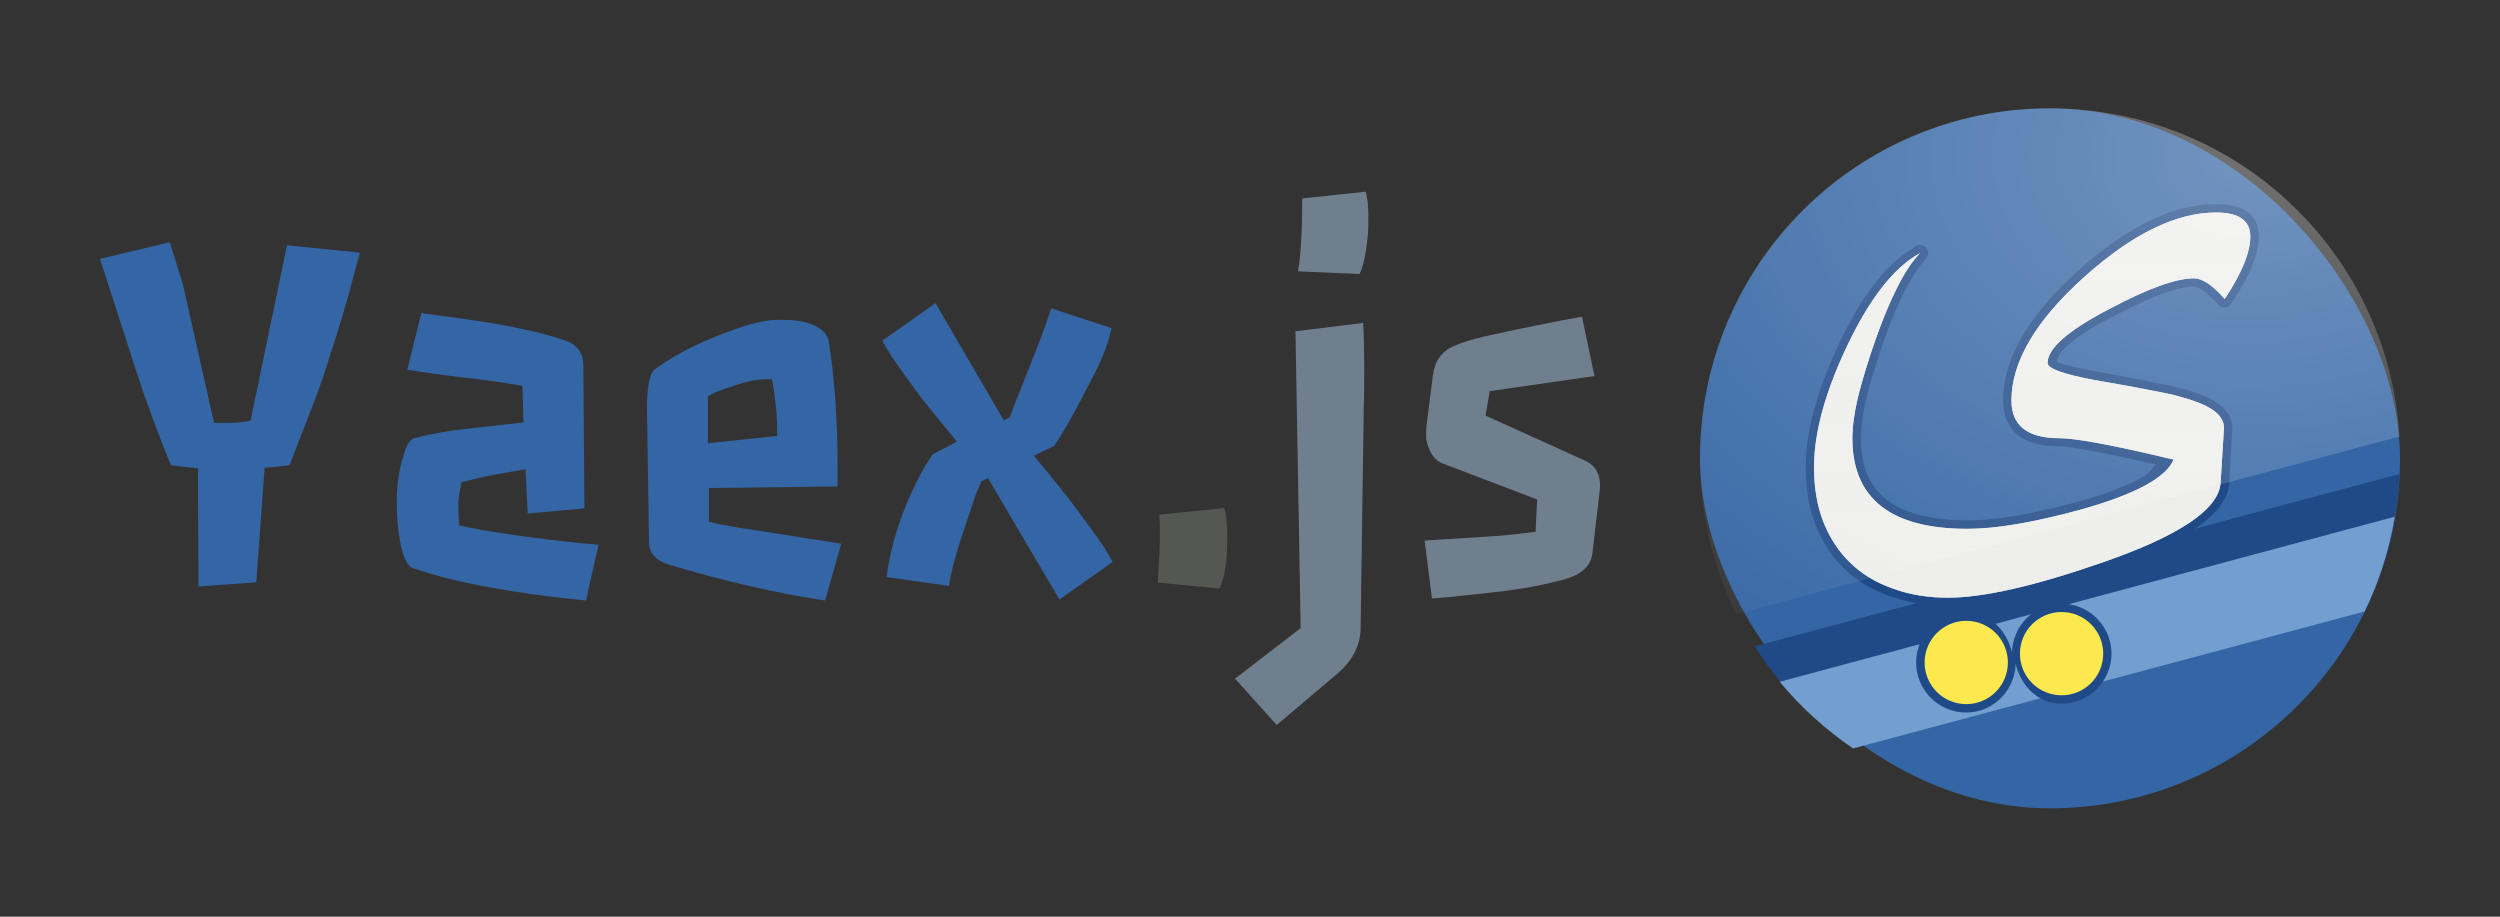 <?xml version="1.0" encoding="UTF-8" standalone="no"?>
<!-- Created with Inkscape (http://www.inkscape.org/) -->

<svg
   xmlns:dc="http://purl.org/dc/elements/1.1/"
   xmlns:cc="http://creativecommons.org/ns#"
   xmlns:rdf="http://www.w3.org/1999/02/22-rdf-syntax-ns#"
   xmlns:svg="http://www.w3.org/2000/svg"
   xmlns="http://www.w3.org/2000/svg"
   xmlns:xlink="http://www.w3.org/1999/xlink"
   xmlns:sodipodi="http://sodipodi.sourceforge.net/DTD/sodipodi-0.dtd"
   xmlns:inkscape="http://www.inkscape.org/namespaces/inkscape"
   width="150"
   height="55"
   id="svg2"
   version="1.1"
   inkscape:version="0.48.4 r9939"
   sodipodi:docname="yaexlogo.svg"
   inkscape:export-filename="/home/xeriab/yaexlogo-01.png"
   inkscape:export-xdpi="360"
   inkscape:export-ydpi="360">
  <rect width="100%" height="100%" fill="#333333" stroke="none"/>
  <defs
     id="defs4">
    <linearGradient
       inkscape:collect="always"
       id="linearGradient4393">
      <stop
         style="stop-color:#6f7f8e;stop-opacity:1;"
         offset="0"
         id="stop4395" />
      <stop
         style="stop-color:#6f7f8e;stop-opacity:0;"
         offset="1"
         id="stop4397" />
    </linearGradient>
    <linearGradient
       inkscape:collect="always"
       id="linearGradient4222">
      <stop
         style="stop-color:#ffffff;stop-opacity:1;"
         offset="0"
         id="stop4224" />
      <stop
         style="stop-color:#ffffff;stop-opacity:0;"
         offset="1"
         id="stop4226" />
    </linearGradient>
    <linearGradient
       inkscape:collect="always"
       id="linearGradient4007">
      <stop
         style="stop-color:#ffffff;stop-opacity:1;"
         offset="0"
         id="stop4009" />
      <stop
         style="stop-color:#ffffff;stop-opacity:0;"
         offset="1"
         id="stop4011" />
    </linearGradient>
    <linearGradient
       inkscape:collect="always"
       id="linearGradient3991">
      <stop
         style="stop-color:#eeeeec;stop-opacity:1;"
         offset="0"
         id="stop3993" />
      <stop
         style="stop-color:#eeeeec;stop-opacity:0;"
         offset="1"
         id="stop3995" />
    </linearGradient>
    <linearGradient
       inkscape:collect="always"
       id="linearGradient4041">
      <stop
         style="stop-color:#eeeeec;stop-opacity:1;"
         offset="0"
         id="stop4043" />
      <stop
         style="stop-color:#eeeeec;stop-opacity:0;"
         offset="1"
         id="stop4045" />
    </linearGradient>
    <linearGradient
       inkscape:collect="always"
       id="linearGradient3877">
      <stop
         style="stop-color:#ef2929;stop-opacity:1;"
         offset="0"
         id="stop3879" />
      <stop
         style="stop-color:#ef2929;stop-opacity:0;"
         offset="1"
         id="stop3881" />
    </linearGradient>
    <radialGradient
       inkscape:collect="always"
       xlink:href="#linearGradient3877"
       id="radialGradient3883"
       cx="125.031"
       cy="222.874"
       fx="125.031"
       fy="222.874"
       r="21"
       gradientUnits="userSpaceOnUse"
       gradientTransform="matrix(1.632,0,0,1.632,-79.075,-140.955)" />
    <radialGradient
       inkscape:collect="always"
       xlink:href="#linearGradient3877-1"
       id="radialGradient3883-8"
       cx="125.031"
       cy="222.874"
       fx="125.031"
       fy="222.874"
       r="21"
       gradientUnits="userSpaceOnUse"
       gradientTransform="matrix(1.632,0,0,1.632,-79.075,-140.955)" />
    <linearGradient
       inkscape:collect="always"
       id="linearGradient3877-1">
      <stop
         style="stop-color:#ef2929;stop-opacity:1;"
         offset="0"
         id="stop3879-0" />
      <stop
         style="stop-color:#ef2929;stop-opacity:0;"
         offset="1"
         id="stop3881-6" />
    </linearGradient>
    <radialGradient
       inkscape:collect="always"
       xlink:href="#linearGradient3877-2"
       id="radialGradient3883-4"
       cx="125.031"
       cy="222.874"
       fx="125.031"
       fy="222.874"
       r="21"
       gradientUnits="userSpaceOnUse"
       gradientTransform="matrix(1.632,0,0,1.632,-79.075,-140.955)" />
    <linearGradient
       inkscape:collect="always"
       id="linearGradient3877-2">
      <stop
         style="stop-color:#ef2929;stop-opacity:1;"
         offset="0"
         id="stop3879-1" />
      <stop
         style="stop-color:#ef2929;stop-opacity:0;"
         offset="1"
         id="stop3881-4" />
    </linearGradient>
    <linearGradient
       inkscape:collect="always"
       xlink:href="#linearGradient4041"
       id="linearGradient4047"
       x1="178.214"
       y1="179.505"
       x2="114.44"
       y2="243.279"
       gradientUnits="userSpaceOnUse" />
    <linearGradient
       inkscape:collect="always"
       xlink:href="#linearGradient3991"
       id="linearGradient4164"
       gradientUnits="userSpaceOnUse"
       x1="-2.525"
       y1="1007.629"
       x2="-2.525"
       y2="1101.66" />
    <radialGradient
       inkscape:collect="always"
       xlink:href="#linearGradient4007"
       id="radialGradient4166"
       gradientUnits="userSpaceOnUse"
       gradientTransform="matrix(2.668,0,0,1.929,-63.316,-928.388)"
       cx="37.95"
       cy="1003.985"
       fx="37.95"
       fy="1003.985"
       r="20.984" />
    <radialGradient
       inkscape:collect="always"
       xlink:href="#linearGradient4222"
       id="radialGradient4228"
       cx="125"
       cy="-21.713"
       fx="125"
       fy="-21.713"
       r="44.995"
       gradientTransform="matrix(2.5,0,0,0.889,-187.5,29.303)"
       gradientUnits="userSpaceOnUse" />
    <linearGradient
       inkscape:collect="always"
       xlink:href="#linearGradient3991-4"
       id="linearGradient4164-2"
       gradientUnits="userSpaceOnUse"
       x1="-2.525"
       y1="1007.629"
       x2="-2.525"
       y2="1101.66" />
    <linearGradient
       inkscape:collect="always"
       id="linearGradient3991-4">
      <stop
         style="stop-color:#eeeeec;stop-opacity:1;"
         offset="0"
         id="stop3993-0" />
      <stop
         style="stop-color:#eeeeec;stop-opacity:0;"
         offset="1"
         id="stop3995-9" />
    </linearGradient>
    <radialGradient
       inkscape:collect="always"
       xlink:href="#linearGradient4007-2"
       id="radialGradient4166-3"
       gradientUnits="userSpaceOnUse"
       gradientTransform="matrix(2.668,0,0,1.929,-63.316,-928.388)"
       cx="37.95"
       cy="1003.985"
       fx="37.95"
       fy="1003.985"
       r="20.984" />
    <linearGradient
       inkscape:collect="always"
       id="linearGradient4007-2">
      <stop
         style="stop-color:#ffffff;stop-opacity:1;"
         offset="0"
         id="stop4009-9" />
      <stop
         style="stop-color:#ffffff;stop-opacity:0;"
         offset="1"
         id="stop4011-5" />
    </linearGradient>
    <radialGradient
       inkscape:collect="always"
       xlink:href="#linearGradient4222-8"
       id="radialGradient4228-0"
       cx="125"
       cy="-21.713"
       fx="125"
       fy="-21.713"
       r="44.995"
       gradientTransform="matrix(2.5,0,0,0.889,-187.5,29.303)"
       gradientUnits="userSpaceOnUse" />
    <linearGradient
       inkscape:collect="always"
       id="linearGradient4222-8">
      <stop
         style="stop-color:#ffffff;stop-opacity:1;"
         offset="0"
         id="stop4224-3" />
      <stop
         style="stop-color:#ffffff;stop-opacity:0;"
         offset="1"
         id="stop4226-4" />
    </linearGradient>
    <linearGradient
       inkscape:collect="always"
       xlink:href="#linearGradient3991"
       id="linearGradient4426"
       gradientUnits="userSpaceOnUse"
       x1="-2.525"
       y1="1007.629"
       x2="-2.525"
       y2="1101.66" />
    <radialGradient
       inkscape:collect="always"
       xlink:href="#linearGradient4007"
       id="radialGradient4428"
       gradientUnits="userSpaceOnUse"
       gradientTransform="matrix(2.668,0,0,1.929,-63.316,-928.388)"
       cx="37.95"
       cy="1003.985"
       fx="37.95"
       fy="1003.985"
       r="20.984" />
    <radialGradient
       inkscape:collect="always"
       xlink:href="#linearGradient4222"
       id="radialGradient4430"
       gradientUnits="userSpaceOnUse"
       gradientTransform="matrix(2.5,0,0,0.889,-187.5,29.303)"
       cx="125"
       cy="-21.713"
       fx="125"
       fy="-21.713"
       r="44.995" />
    <radialGradient
       inkscape:collect="always"
       xlink:href="#linearGradient4222-8"
       id="radialGradient4450"
       gradientUnits="userSpaceOnUse"
       gradientTransform="matrix(2.5,0,0,0.889,-187.5,29.303)"
       cx="125"
       cy="-21.713"
       fx="125"
       fy="-21.713"
       r="44.995" />
    <linearGradient
       inkscape:collect="always"
       xlink:href="#linearGradient3991-4"
       id="linearGradient4452"
       gradientUnits="userSpaceOnUse"
       x1="-2.525"
       y1="1007.629"
       x2="-2.525"
       y2="1101.66" />
    <radialGradient
       inkscape:collect="always"
       xlink:href="#linearGradient4007-2"
       id="radialGradient4454"
       gradientUnits="userSpaceOnUse"
       gradientTransform="matrix(2.668,0,0,1.929,-63.316,-928.388)"
       cx="37.95"
       cy="1003.985"
       fx="37.95"
       fy="1003.985"
       r="20.984" />
    <radialGradient
       inkscape:collect="always"
       xlink:href="#linearGradient4222-8"
       id="radialGradient4506"
       gradientUnits="userSpaceOnUse"
       gradientTransform="matrix(2.5,0,0,0.889,-172.853,1043.333)"
       cx="125"
       cy="-21.713"
       fx="125"
       fy="-21.713"
       r="44.995" />
    <linearGradient
       inkscape:collect="always"
       xlink:href="#linearGradient3991-4-5"
       id="linearGradient4502-2"
       gradientUnits="userSpaceOnUse"
       x1="-2.525"
       y1="1007.629"
       x2="-2.525"
       y2="1101.66" />
    <linearGradient
       inkscape:collect="always"
       id="linearGradient3991-4-5">
      <stop
         style="stop-color:#eeeeec;stop-opacity:1;"
         offset="0"
         id="stop3993-0-1" />
      <stop
         style="stop-color:#eeeeec;stop-opacity:0;"
         offset="1"
         id="stop3995-9-2" />
    </linearGradient>
    <radialGradient
       inkscape:collect="always"
       xlink:href="#linearGradient4007-2-2"
       id="radialGradient4504-0"
       gradientUnits="userSpaceOnUse"
       gradientTransform="matrix(2.668,0,0,1.929,-63.316,-928.388)"
       cx="37.95"
       cy="1003.985"
       fx="37.95"
       fy="1003.985"
       r="20.984" />
    <linearGradient
       inkscape:collect="always"
       id="linearGradient4007-2-2">
      <stop
         style="stop-color:#ffffff;stop-opacity:1;"
         offset="0"
         id="stop4009-9-2" />
      <stop
         style="stop-color:#ffffff;stop-opacity:0;"
         offset="1"
         id="stop4011-5-3" />
    </linearGradient>
    <radialGradient
       inkscape:collect="always"
       xlink:href="#linearGradient4222-8-4"
       id="radialGradient4506-8"
       gradientUnits="userSpaceOnUse"
       gradientTransform="matrix(2.5,0,0,0.889,-187.5,29.303)"
       cx="125"
       cy="-21.713"
       fx="125"
       fy="-21.713"
       r="44.995" />
    <linearGradient
       inkscape:collect="always"
       id="linearGradient4222-8-4">
      <stop
         style="stop-color:#ffffff;stop-opacity:1;"
         offset="0"
         id="stop4224-3-7" />
      <stop
         style="stop-color:#ffffff;stop-opacity:0;"
         offset="1"
         id="stop4226-4-0" />
    </linearGradient>
    <linearGradient
       inkscape:collect="always"
       xlink:href="#linearGradient3991-4-5"
       id="linearGradient4638"
       gradientUnits="userSpaceOnUse"
       x1="-2.525"
       y1="1007.629"
       x2="-2.525"
       y2="1101.66"
       gradientTransform="translate(-6.786,0.536)" />
    <radialGradient
       inkscape:collect="always"
       xlink:href="#linearGradient4222-8-4"
       id="radialGradient4681"
       gradientUnits="userSpaceOnUse"
       gradientTransform="matrix(2.5,0,0,0.889,-187.5,29.303)"
       cx="125"
       cy="-21.713"
       fx="125"
       fy="-21.713"
       r="44.995" />
    <radialGradient
       inkscape:collect="always"
       xlink:href="#linearGradient4222-8-4"
       id="radialGradient4684"
       gradientUnits="userSpaceOnUse"
       gradientTransform="matrix(2.5,0,0,0.889,-235.5,1081.665)"
       cx="125"
       cy="-21.713"
       fx="125"
       fy="-21.713"
       r="44.995" />
    <linearGradient
       inkscape:collect="always"
       xlink:href="#linearGradient3991-4"
       id="linearGradient4055"
       gradientUnits="userSpaceOnUse"
       x1="-2.525"
       y1="1007.629"
       x2="-2.525"
       y2="1101.66" />
    <radialGradient
       inkscape:collect="always"
       xlink:href="#linearGradient4007-2"
       id="radialGradient4057"
       gradientUnits="userSpaceOnUse"
       gradientTransform="matrix(2.668,0,0,1.929,-63.316,-928.388)"
       cx="37.95"
       cy="1003.985"
       fx="37.95"
       fy="1003.985"
       r="20.984" />
    <linearGradient
       inkscape:collect="always"
       xlink:href="#linearGradient3991-4"
       id="linearGradient4114"
       gradientUnits="userSpaceOnUse"
       x1="-2.525"
       y1="1007.629"
       x2="-2.525"
       y2="1101.66" />
    <radialGradient
       inkscape:collect="always"
       xlink:href="#linearGradient4007-2"
       id="radialGradient4116"
       gradientUnits="userSpaceOnUse"
       gradientTransform="matrix(2.668,0,0,1.929,-63.316,-928.388)"
       cx="37.95"
       cy="1003.985"
       fx="37.95"
       fy="1003.985"
       r="20.984" />
    <linearGradient
       inkscape:collect="always"
       xlink:href="#linearGradient3991-4"
       id="linearGradient4136"
       gradientUnits="userSpaceOnUse"
       x1="-2.525"
       y1="1007.629"
       x2="-2.525"
       y2="1101.66" />
    <radialGradient
       inkscape:collect="always"
       xlink:href="#linearGradient4007-2"
       id="radialGradient4138"
       gradientUnits="userSpaceOnUse"
       gradientTransform="matrix(2.668,0,0,1.929,-63.316,-928.388)"
       cx="37.95"
       cy="1003.985"
       fx="37.95"
       fy="1003.985"
       r="20.984" />
    <radialGradient
       inkscape:collect="always"
       xlink:href="#linearGradient4393"
       id="radialGradient4399"
       cx="75"
       cy="1027.763"
       fx="75"
       fy="1027.763"
       r="69"
       gradientTransform="matrix(1,0,0,0.217,0,825.939)"
       gradientUnits="userSpaceOnUse" />
  </defs>
  <sodipodi:namedview
     id="base"
     pagecolor="#ffffff"
     bordercolor="#666666"
     borderopacity="0.078"
     inkscape:pageopacity="0.0"
     inkscape:pageshadow="2"
     inkscape:zoom="1.8691189"
     inkscape:cx="28.711746"
     inkscape:cy="36.648998"
     inkscape:document-units="px"
     inkscape:current-layer="layer1"
     showgrid="true"
     inkscape:window-width="1366"
     inkscape:window-height="702"
     inkscape:window-x="0"
     inkscape:window-y="27"
     inkscape:window-maximized="1"
     inkscape:showpageshadow="false"
     guidecolor="#ff00ff"
     guideopacity="0.196">
    <inkscape:grid
       type="xygrid"
       id="grid4168"
       empspacing="5"
       visible="true"
       enabled="true"
       snapvisiblegridlinesonly="true"
       empcolor="#0000ff"
       empopacity="0.078" />
    <sodipodi:guide
       position="0,0"
       orientation="0,150"
       id="guide4170" />
    <sodipodi:guide
       position="150,0"
       orientation="-55,0"
       id="guide4172" />
    <sodipodi:guide
       position="150,55"
       orientation="0,-150"
       id="guide4174" />
    <sodipodi:guide
       position="0,55"
       orientation="55,0"
       id="guide4176" />
  </sodipodi:namedview>
  <g
     inkscape:label="Layer 1"
     inkscape:groupmode="layer"
     id="layer1"
     transform="translate(0,-997.362)">
    <rect
       style="fill:#ffffff;fill-opacity:1;stroke:none"
       id="rect4278-1-2"
       width="150"
       height="13"
       x="0"
       y="1052.362"
       rx="0"
       ry="0"
       inkscape:export-filename="/home/xeriab/yaexlogo.png"
       inkscape:export-xdpi="360"
       inkscape:export-ydpi="360" />
    <g
       id="g4463">
      <rect
         inkscape:export-ydpi="360"
         inkscape:export-xdpi="360"
         inkscape:export-filename="/home/xeriab/yaexlogo.png"
         ry="0"
         rx="0"
         y="997.362"
         x="0"
         height="55"
         width="150"
         id="rect4278-1"
         style="opacity:0;fill:#ffffff;fill-opacity:1;stroke:none" />
      <g
         inkscape:export-ydpi="360"
         inkscape:export-xdpi="360"
         inkscape:export-filename="/home/xeriab/yaexlogo.png"
         id="g4076">
        <g
           id="g4098-2"
           transform="translate(97,-1.5)">
          <rect
             inkscape:export-ydpi="360"
             inkscape:export-xdpi="360"
             inkscape:export-filename="/home/xeriab/yaex-logo-05.png"
             ry="21"
             rx="21"
             y="1005.362"
             x="5"
             height="42"
             width="42"
             id="rect3004-4"
             style="fill:#3465a4;fill-opacity:1;stroke:none" />
          <path
             inkscape:connector-curvature="0"
             id="rect3081-0-2"
             transform="translate(0,1000.362)"
             d="M 46.969,26.938 8.281,37.281 c 0.998,1.568 2.195,3.004 3.562,4.25 L 46.031,32.375 c 0.547,-1.728 0.856,-3.544 0.938,-5.438 z"
             style="fill:#204a87;fill-opacity:1;stroke:none" />
          <path
             inkscape:connector-curvature="0"
             id="rect3081-5"
             transform="translate(0,1000.362)"
             d="M 46.688,29.5 9.781,39.406 c 1.264,1.53 2.76,2.882 4.406,4 L 44.875,35.188 c 0.861,-1.774 1.478,-3.674 1.812,-5.688 z"
             style="fill:#729fcf;fill-opacity:1;stroke:none" />
          <path
             inkscape:connector-curvature="0"
             id="path3851-3-3"
             d="m 35.969,1011.112 c -2.569,0 -5.324,1.349 -8.25,3.969 -2.974,2.668 -4.531,5.272 -4.531,7.812 -1.1e-5,0.857 0.3,1.619 0.906,2.094 0.606,0.475 1.441,0.656 2.469,0.656 0.732,0 3.024,0.464 5.781,1.094 -0.251,0.263 -0.367,0.517 -0.906,0.812 -0.865,0.468 -2.085,0.946 -3.719,1.406 -2.789,0.761 -5.017,1.125 -6.656,1.125 -2.236,0 -3.851,-0.444 -4.875,-1.25 -1.024,-0.806 -1.531,-1.98 -1.531,-3.688 -9e-6,-0.65 0.095,-1.414 0.312,-2.344 0.235,-0.939 0.566,-2.056 1,-3.312 0.922,-2.617 1.836,-4.336 2.594,-5.094 a 0.5,0.5 0 0 0 -0.594,-0.781 c -0.035,0.019 -0.059,0.074 -0.094,0.094 -1.694,0.966 -3.183,2.904 -4.562,5.844 -1.299,2.782 -1.969,5.224 -1.969,7.344 0,1.284 0.192,2.439 0.594,3.469 0.414,1.035 1.001,1.94 1.75,2.656 0.764,0.731 1.698,1.258 2.75,1.625 1.055,0.384 2.187,0.562 3.438,0.562 2.23,0 5.317,-0.717 9.375,-2.125 2.355,-0.813 4.15,-1.625 5.406,-2.469 1.256,-0.844 2.035,-1.744 2.094,-2.781 l 0.188,-3.25 a 0.5,0.5 0 0 0 0,-0.031 c -4.2e-5,-0.573 -0.333,-1.104 -0.844,-1.469 -0.504,-0.36 -1.226,-0.644 -2.188,-0.906 -0.006,0 -0.025,0 -0.031,0 -0.328,-0.1 -0.847,-0.213 -1.688,-0.375 -0.839,-0.165 -1.987,-0.399 -3.469,-0.656 -0.913,-0.171 -1.584,-0.321 -2,-0.469 -0.156,-0.056 -0.241,-0.085 -0.312,-0.125 0.03,-0.212 0.17,-0.55 0.688,-1 0.565,-0.492 1.45,-1.059 2.656,-1.688 a 0.5,0.5 0 0 0 0.031,0 c 2.291,-1.22 3.958,-1.812 4.844,-1.812 0.236,0 0.783,0.308 1.469,1.094 a 0.5,0.5 0 0 0 0.781,-0.062 c 1.047,-1.586 1.656,-2.894 1.656,-4.031 -1.9e-5,-0.602 -0.246,-1.172 -0.719,-1.5 -0.473,-0.328 -1.101,-0.438 -1.844,-0.438 z m 0,1 c 0.627,0 1.034,0.131 1.25,0.281 0.216,0.15 0.312,0.295 0.312,0.656 -2e-5,0.634 -0.524,1.728 -1.219,2.906 -0.552,-0.531 -1.092,-0.906 -1.688,-0.906 -1.275,0 -2.985,0.7 -5.312,1.938 -0.01,0.01 -0.021,-0.01 -0.031,0 -1.232,0.644 -2.183,1.238 -2.844,1.812 -0.666,0.58 -1.094,1.171 -1.094,1.844 -1.9e-5,0.317 0.195,0.529 0.375,0.656 0.18,0.128 0.4,0.221 0.656,0.312 0.512,0.183 1.218,0.356 2.156,0.531 1.467,0.254 2.623,0.49 3.469,0.656 0.859,0.166 1.439,0.264 1.594,0.312 a 0.5,0.5 0 0 0 0.031,0 c 0.916,0.247 1.574,0.544 1.906,0.781 0.32,0.229 0.4,0.398 0.406,0.625 2.06e-4,0.01 -10e-7,0.023 0,0.031 l -0.188,3.219 c -0.032,0.557 -0.522,1.27 -1.656,2.031 -1.134,0.762 -2.848,1.547 -5.156,2.344 -4.006,1.39 -7.05,2.062 -9.062,2.062 -1.156,0 -2.195,-0.162 -3.125,-0.5 -0.934,-0.326 -1.724,-0.815 -2.375,-1.438 -0.636,-0.608 -1.132,-1.361 -1.5,-2.281 -0.35,-0.896 -0.531,-1.91 -0.531,-3.094 0,-1.912 0.585,-4.212 1.844,-6.906 0.538,-1.146 1.125,-2.002 1.688,-2.812 -0.277,0.642 -0.564,1.205 -0.844,2 -0.439,1.271 -0.816,2.388 -1.062,3.375 -0.233,0.996 -0.313,1.86 -0.312,2.594 -5e-6,1.919 0.628,3.462 1.906,4.469 1.278,1.006 3.133,1.469 5.5,1.469 1.791,0 4.069,-0.414 6.906,-1.188 1.676,-0.472 2.998,-0.944 3.969,-1.469 0.983,-0.539 1.653,-1.101 1.938,-1.812 a 0.5,0.5 0 0 0 -0.344,-0.688 c -3.576,-0.86 -5.834,-1.281 -6.969,-1.281 -0.898,0 -1.494,-0.195 -1.844,-0.469 -0.35,-0.274 -0.531,-0.634 -0.531,-1.281 -1.8e-5,-2.124 1.356,-4.495 4.219,-7.062 2.821,-2.526 5.348,-3.719 7.562,-3.719 z m -9.281,22.969 c -1.626,0 -2.929,1.321 -2.969,2.938 -0.307,-1.329 -1.33,-2.406 -2.75,-2.406 -1.651,0 -3,1.349 -3,3 0,1.651 1.349,3 3,3 1.626,0 2.929,-1.321 2.969,-2.938 0.307,1.329 1.33,2.406 2.75,2.406 1.651,0 3,-1.349 3,-3 0,-1.651 -1.349,-3 -3,-3 z m 0,1 c 1.11,0 2,0.889 2,2 0,1.11 -0.89,2 -2,2 -1.11,0 -2,-0.89 -2,-2 0,-1.111 0.89,-2 2,-2 z m -5.719,0.531 c 1.11,0 2,0.889 2,2 0,1.111 -0.89,2 -2,2 -1.11,0 -2,-0.889 -2,-2 0,-1.111 0.89,-2 2,-2 z"
             style="font-size:medium;font-style:normal;font-variant:normal;font-weight:normal;font-stretch:normal;text-indent:0;text-align:start;text-decoration:none;line-height:normal;letter-spacing:normal;word-spacing:normal;text-transform:none;direction:ltr;block-progression:tb;writing-mode:lr-tb;text-anchor:start;baseline-shift:baseline;color:#000000;fill:#204a87;fill-opacity:1;fill-rule:nonzero;stroke:none;stroke-width:1;marker:none;visibility:visible;display:inline;overflow:visible;enable-background:accumulate;font-family:Sans;-inkscape-font-specification:Sans" />
          <g
             transform="translate(-1.07,0.376)"
             id="g3878-5">
            <path
               inkscape:connector-curvature="0"
               style="font-size:46.217px;font-style:normal;font-variant:normal;font-weight:bold;font-stretch:normal;line-height:125%;letter-spacing:0px;word-spacing:0px;fill:#eeeeec;fill-opacity:1;stroke:none;font-family:Geeza Pro;-inkscape-font-specification:Geeza Pro Bold"
               d="m 39.088,1012.681 c -3e-5,0.948 -0.512,2.196 -1.535,3.746 -0.722,-0.828 -1.339,-1.241 -1.85,-1.241 -1.083,0 -2.783,0.617 -5.1,1.851 -2.452,1.279 -3.678,2.354 -3.678,3.227 -2e-5,0.331 0.925,0.669 2.776,1.016 1.474,0.256 2.633,0.466 3.475,0.632 0.858,0.166 1.407,0.286 1.647,0.361 0.948,0.256 1.632,0.534 2.054,0.835 0.421,0.301 0.632,0.654 0.632,1.061 l -0.203,3.272 c -0.09,1.595 -2.467,3.197 -7.131,4.807 -4.032,1.399 -7.109,2.099 -9.23,2.099 -1.204,0 -2.302,-0.181 -3.295,-0.542 -0.993,-0.346 -1.843,-0.858 -2.55,-1.535 -0.692,-0.662 -1.234,-1.482 -1.625,-2.46 -0.376,-0.963 -0.564,-2.061 -0.564,-3.295 0,-2.016 0.639,-4.393 1.918,-7.131 1.384,-2.949 2.866,-4.852 4.446,-5.71 -0.873,0.873 -1.775,2.633 -2.708,5.281 -0.436,1.264 -0.775,2.377 -1.016,3.34 -0.226,0.963 -0.339,1.79 -0.339,2.482 -10e-6,3.626 2.302,5.439 6.905,5.439 1.715,0 3.979,-0.384 6.793,-1.151 1.655,-0.466 2.941,-0.948 3.859,-1.444 0.933,-0.511 1.504,-1.03 1.715,-1.557 -3.566,-0.858 -5.845,-1.286 -6.838,-1.286 -1.926,0 -2.889,-0.752 -2.889,-2.257 -2e-5,-2.332 1.459,-4.807 4.378,-7.425 2.874,-2.573 5.506,-3.859 7.898,-3.859 1.369,0 2.054,0.481 2.054,1.444"
               id="path3858-37" />
            <path
               sodipodi:type="arc"
               style="fill:#fce94f;fill-opacity:1;stroke:none"
               id="path3851-6"
               sodipodi:cx="-33.839287"
               sodipodi:cy="4.0535717"
               sodipodi:rx="2.9464285"
               sodipodi:ry="2.9464285"
               d="m -30.893,4.054 c 0,1.627 -1.319,2.946 -2.946,2.946 -1.627,0 -2.946,-1.319 -2.946,-2.946 0,-1.627 1.319,-2.946 2.946,-2.946 1.627,0 2.946,1.319 2.946,2.946 z"
               transform="matrix(0.848,0,0,0.848,56.46,1034.268)" />
            <path
               sodipodi:type="arc"
               style="fill:#fce94f;fill-opacity:1;stroke:none"
               id="path3851-2-6"
               sodipodi:cx="-33.839287"
               sodipodi:cy="4.0535717"
               sodipodi:rx="2.9464285"
               sodipodi:ry="2.9464285"
               d="m -30.893,4.054 c 0,1.627 -1.319,2.946 -2.946,2.946 -1.627,0 -2.946,-1.319 -2.946,-2.946 0,-1.627 1.319,-2.946 2.946,-2.946 1.627,0 2.946,1.319 2.946,2.946 z"
               transform="matrix(0.848,0,0,0.848,50.74,1034.797)" />
          </g>
          <path
             inkscape:connector-curvature="0"
             style="font-size:46.217px;font-style:normal;font-variant:normal;font-weight:bold;font-stretch:normal;line-height:125%;letter-spacing:0px;word-spacing:0px;fill:url(#linearGradient4136);fill-opacity:1;stroke:none;font-family:Geeza Pro;-inkscape-font-specification:Geeza Pro Bold"
             d="m 38.018,1013.057 c -3e-5,0.948 -0.512,2.196 -1.535,3.746 -0.722,-0.828 -1.339,-1.241 -1.85,-1.241 -1.083,0 -2.783,0.617 -5.1,1.851 -2.452,1.279 -3.678,2.354 -3.678,3.227 -2e-5,0.331 0.925,0.669 2.776,1.016 1.474,0.256 2.633,0.466 3.475,0.632 0.858,0.166 1.407,0.286 1.647,0.361 0.948,0.256 1.632,0.534 2.054,0.835 0.421,0.301 0.632,0.654 0.632,1.061 l -0.203,3.272 c -0.09,1.595 -2.467,3.197 -7.131,4.807 -4.032,1.399 -7.109,2.099 -9.23,2.099 -1.204,0 -2.302,-0.181 -3.295,-0.542 -0.993,-0.346 -1.843,-0.858 -2.55,-1.535 -0.692,-0.662 -1.234,-1.482 -1.625,-2.46 -0.376,-0.963 -0.564,-2.061 -0.564,-3.295 0,-2.016 0.639,-4.393 1.918,-7.131 1.384,-2.949 2.866,-4.852 4.446,-5.71 -0.873,0.873 -1.775,2.633 -2.708,5.281 -0.436,1.264 -0.775,2.377 -1.016,3.34 -0.226,0.963 -0.339,1.79 -0.339,2.482 -10e-6,3.626 2.302,5.439 6.905,5.439 1.715,0 3.979,-0.384 6.793,-1.151 1.655,-0.466 2.941,-0.948 3.859,-1.444 0.933,-0.511 1.504,-1.03 1.715,-1.557 -3.566,-0.858 -5.845,-1.286 -6.838,-1.286 -1.926,0 -2.889,-0.752 -2.889,-2.257 -2e-5,-2.332 1.459,-4.807 4.378,-7.425 2.874,-2.573 5.506,-3.859 7.898,-3.859 1.369,0 2.054,0.481 2.054,1.444"
             id="path3858-3-4" />
          <path
             id="rect3004-7-1-3"
             d="m 26,1005.363 c -11.634,0 -21,9.366 -21,21 0,3.362 0.795,6.532 2.188,9.344 l 39.781,-10.656 c -0.669,-11.022 -9.773,-19.688 -20.969,-19.688 z"
             style="opacity:0.3;fill:url(#radialGradient4138);fill-opacity:1;stroke:none"
             inkscape:connector-curvature="0" />
        </g>
        <g
           id="g4245-6"
           transform="translate(-48,3.4e-5)">
          <g
             transform="translate(1.375,-1.5)"
             id="g4142-0">
            <path
               inkscape:connector-curvature="0"
               style="font-size:32.394px;font-style:normal;font-variant:normal;font-weight:normal;font-stretch:normal;line-height:125%;letter-spacing:0px;word-spacing:0px;fill:#3465a4;fill-opacity:1;stroke:none;font-family:Passero One;-inkscape-font-specification:Passero One"
               d="m 56.813,1013.394 -4.188,1 c 1.385,4.264 2.063,6.406 2.063,6.406 0.687,2.117 1.426,4.111 2.188,5.969 0.547,0.083 1.088,0.146 1.625,0.188 l 0.031,7.094 3.469,-0.25 0.5,-6.875 c 0.633,-0.052 1.124,-0.094 1.5,-0.156 l 1.656,-4.281 c 0.236,-0.643 0.452,-1.294 0.656,-1.938 0.419,-1.307 0.625,-1.969 0.625,-1.969 0.204,-0.674 0.421,-1.368 0.625,-2.125 l 0.656,-2.438 -4.375,-0.438 -2.188,10.531 c -0.408,0.084 -0.871,0.125 -1.375,0.125 l -0.438,0 c -0.118,0 -0.257,0.01 -0.375,0 l -1.875,-8.344 -0.781,-2.5 z m 45.943,3.656 -3.188,2.25 c 0.161,0.332 0.427,0.763 0.781,1.281 l 1.25,1.75 c 0.483,0.643 1.289,1.641 2.438,3.031 l -1.438,0.75 c -0.258,0.363 -0.534,0.804 -0.813,1.344 -1.052,2.023 -1.711,4.039 -1.969,6.031 l 3.75,0.531 c 0.097,-0.757 0.392,-1.87 0.875,-3.312 l 0.406,-1.188 c 0.129,-0.384 0.226,-0.72 0.344,-1.031 l 0.313,-0.75 0.406,-0.188 c 0.268,0.488 1.706,2.903 4.282,7.281 l 3.188,-2.25 c -0.247,-0.488 -0.671,-1.149 -1.25,-1.938 l -0.969,-1.312 c -0.376,-0.508 -1.201,-1.548 -2.5,-3.125 l 1.219,-0.594 c 0.365,-0.55 0.799,-1.264 1.25,-2.094 l 1.125,-2.156 c 0.526,-1.006 0.88,-1.941 1.063,-2.812 l -3.625,-1.188 c -0.075,0.259 -0.184,0.574 -0.313,0.938 l -0.438,1.188 -1.438,3.625 c -0.129,0.322 -0.217,0.595 -0.281,0.781 l -0.375,0.188 -4.094,-7.031 z m -30.847,0.594 -0.844,3.406 c 1.138,0.176 2.258,0.334 3.407,0.469 1.159,0.125 2.33,0.282 3.5,0.5 l 0.063,2.188 -3.344,0.375 c -1.116,0.114 -2.179,0.303 -3.188,0.562 -0.236,0.052 -0.422,0.325 -0.594,0.812 -0.408,1.173 -0.566,2.558 -0.438,4.156 0.15,1.743 0.476,2.678 0.938,2.844 2.512,0.861 5.954,1.502 10.376,1.938 l 0.75,-3.344 -1.344,-0.125 c -3.156,-0.342 -5.487,-0.699 -7.001,-1.031 -0.043,-0.291 -0.063,-0.69 -0.063,-1.219 -5e-6,-0.363 0.069,-0.825 0.188,-1.375 0.934,-0.249 1.907,-0.459 2.938,-0.625 l 0.906,-0.156 0.125,2.656 3.407,-0.312 -0.063,-8.531 c -1.3e-5,-0.758 -0.354,-1.282 -1.063,-1.531 -1.471,-0.508 -3.448,-0.928 -5.938,-1.281 l -2.719,-0.375 z m 21.346,0.406 c -0.494,0 -1.241,0.137 -2.25,0.469 -0.472,0.156 -0.944,0.334 -1.438,0.531 -0.483,0.197 -0.956,0.407 -1.406,0.625 -0.451,0.218 -0.874,0.459 -1.25,0.688 -0.376,0.218 -0.7,0.438 -1,0.656 -0.301,0.218 -0.469,1.016 -0.469,2.406 l 0.125,8.031 c 0.021,0.623 0.426,1.042 1.188,1.281 3.317,0.996 6.424,1.71 9.376,2.156 l 0.969,-3.406 c -0.741,-0.135 -1.479,-0.24 -2.188,-0.344 l -2.75,-0.438 c -1.159,-0.166 -2.163,-0.334 -3,-0.531 l 0,-2.031 7.72,-0.094 0,-0.938 c -1.4e-5,-2.999 -0.177,-5.581 -0.531,-7.75 -0.075,-0.457 -0.41,-0.792 -1,-1.031 -0.258,-0.104 -0.564,-0.178 -0.875,-0.219 -0.311,-0.052 -0.714,-0.062 -1.219,-0.062 z m -0.313,3.562 c 0.204,1.079 0.313,2.119 0.313,3.094 l 0,0.312 -4.157,0.438 0,-2.812 c 0.204,-0.156 0.617,-0.314 1.25,-0.531 0.268,-0.093 0.524,-0.177 0.781,-0.25 0.258,-0.072 0.524,-0.146 0.781,-0.188 0.258,-0.041 0.602,-0.062 1.031,-0.062 z"
               id="path4111-9" />
            <path
               inkscape:connector-curvature="0"
               id="path4119-5"
               style="font-size:32.394px;font-style:normal;font-variant:normal;font-weight:normal;font-stretch:normal;line-height:125%;letter-spacing:0px;word-spacing:0px;fill:#555753;fill-opacity:1;stroke:none;font-family:Passero One;-inkscape-font-specification:Passero One"
               d="m 116.091,1033.817 c 0.086,-1.38 0.129,-2.324 0.129,-2.833 0,-0.519 -0.011,-0.934 -0.032,-1.245 l 3.896,-0.389 c 0.118,0.436 0.177,1.006 0.177,1.712 -1e-5,1.504 -0.161,2.542 -0.483,3.113 l -3.687,-0.358" />
            <path
               inkscape:connector-curvature="0"
               style="font-size:32.394px;font-style:normal;font-variant:normal;font-weight:normal;font-stretch:normal;line-height:125%;letter-spacing:0px;word-spacing:0px;fill:#6f7f8e;fill-opacity:1;stroke:none;font-family:Passero One;-inkscape-font-specification:Passero One"
               d="m 128.571,1010.362 -3.813,0.406 c 0,1.889 -0.078,3.348 -0.25,4.375 l 3.688,0.156 c 0.14,-0.249 0.268,-0.69 0.375,-1.344 0.043,-0.301 0.093,-0.626 0.125,-0.969 0.032,-0.353 0.031,-0.773 0.031,-1.25 -1e-5,-0.488 -0.049,-0.939 -0.156,-1.375 z m 12.97,7.5 c -0.354,0.062 -0.737,0.136 -1.188,0.219 l -1.563,0.312 c -0.59,0.114 -1.624,0.324 -3.094,0.656 -0.719,0.166 -1.34,0.355 -1.813,0.562 -0.762,0.322 -1.174,0.92 -1.281,1.75 l -0.375,2.938 c -0.021,0.218 -0.021,0.344 -0.031,0.406 -1e-5,0.052 -1e-5,0.199 0,0.406 -1e-5,0.207 0.078,0.481 0.25,0.844 0.172,0.353 0.417,0.594 0.75,0.719 l 5.657,2.156 -0.094,1.938 c -1.073,0.145 -2.156,0.251 -3.219,0.312 -2.297,0.134 -3.438,0.219 -3.438,0.219 l 0.438,3.469 c 0.515,-0.021 1.578,-0.136 3.188,-0.312 1.621,-0.166 3.107,-0.397 4.438,-0.75 1.245,-0.27 1.904,-0.826 2,-1.625 l 0.438,-3.75 c 0.107,-0.913 -0.187,-1.522 -0.906,-1.844 l -5.938,-2.688 0.25,-1.469 6.282,-0.906 -0.75,-3.562 z m -13.126,0.375 -4.063,0.5 0.313,17.812 -3.938,3.031 2.5,2.781 3.657,-3.094 c 0.837,-0.716 1.311,-1.577 1.375,-2.562 l 0.188,-13.25 c 0.032,-0.976 0.031,-1.815 0.031,-2.531 0,-0.716 -0.009,-1.619 -0.062,-2.688 z"
               id="path4121-7" />
          </g>
        </g>
      </g>
    </g>
    <path
       style="font-size:8.265px;font-style:normal;font-variant:normal;font-weight:normal;font-stretch:normal;line-height:125%;letter-spacing:0px;word-spacing:0px;fill:#555753;fill-opacity:1;stroke:none;font-family:Viga;-inkscape-font-specification:Viga"
       d="M 36.031 55 C 35.227 55 34.656 55.21 34.281 55.656 C 33.912 56.103 33.719 56.804 33.719 57.719 L 33.719 58.156 C 33.719 59.159 33.918 59.866 34.281 60.312 C 34.65 60.759 35.242 60.969 36.062 60.969 C 36.883 60.969 37.475 60.759 37.844 60.312 C 38.218 59.866 38.406 59.143 38.406 58.156 L 38.406 57.719 C 38.406 56.81 38.224 56.139 37.844 55.688 C 37.464 55.236 36.841 55 36.031 55 z M 83.438 55 C 82.826 55 82.34 55.169 81.938 55.5 C 81.535 55.831 81.312 56.243 81.312 56.75 C 81.312 57.257 81.469 57.636 81.75 57.906 C 82.031 58.176 82.396 58.365 82.875 58.438 L 83.844 58.531 C 84.312 58.603 84.562 58.822 84.562 59.219 C 84.562 59.704 84.22 59.969 83.531 59.969 C 83.223 59.969 82.941 59.884 82.688 59.719 C 82.434 59.553 82.281 59.329 82.281 59.031 L 81.25 59.062 C 81.25 59.399 81.32 59.704 81.469 59.969 C 81.618 60.228 81.831 60.419 82.062 60.562 C 82.531 60.838 82.999 60.969 83.5 60.969 C 84.134 60.969 84.655 60.814 85.062 60.5 C 85.47 60.18 85.687 59.744 85.688 59.188 C 85.687 58.196 85.146 57.643 84.094 57.5 L 83.156 57.406 C 82.952 57.379 82.794 57.298 82.656 57.188 C 82.518 57.072 82.437 56.912 82.438 56.719 C 82.437 56.52 82.531 56.362 82.719 56.219 C 82.912 56.076 83.164 56 83.5 56 C 84.051 56 84.375 56.239 84.469 56.719 L 85.5 56.656 C 85.5 56.166 85.312 55.777 84.938 55.469 C 84.563 55.155 84.055 55 83.438 55 z M 88.5 55 C 88.07 55 87.709 55.076 87.406 55.219 C 86.635 55.571 86.25 56.45 86.25 57.844 L 86.25 58.344 C 86.25 60.112 86.996 60.969 88.5 60.969 C 89.183 60.969 89.719 60.777 90.094 60.375 C 90.468 59.973 90.656 59.406 90.656 58.656 L 89.562 58.656 C 89.518 59.103 89.43 59.441 89.281 59.656 C 89.138 59.866 88.886 59.969 88.5 59.969 C 88.12 59.969 87.838 59.856 87.656 59.625 C 87.48 59.394 87.375 58.946 87.375 58.312 L 87.375 57.812 C 87.375 57.587 87.395 57.382 87.406 57.25 C 87.428 56.837 87.493 56.546 87.625 56.375 C 87.812 56.133 88.114 56.031 88.5 56.031 C 88.831 56.031 89.064 56.116 89.219 56.281 C 89.373 56.447 89.471 56.675 89.531 57 L 90.625 57 C 90.625 56.35 90.428 55.873 90.031 55.531 C 89.64 55.184 89.128 55 88.5 55 z M 6 55.062 L 7.781 58.531 L 7.781 60.938 L 8.906 60.938 L 8.906 58.531 L 10.688 55.062 L 9.438 55.062 L 8.344 57.406 L 7.25 55.062 L 6 55.062 z M 11.406 55.062 L 11.406 59.375 C 11.406 59.953 11.517 60.362 11.781 60.594 C 12.051 60.82 12.526 60.938 13.188 60.938 L 15.281 60.938 L 15.281 59.906 L 13.281 59.906 C 13.006 59.906 12.792 59.869 12.688 59.781 C 12.583 59.693 12.531 59.544 12.531 59.312 L 12.531 58.469 L 14.375 58.469 L 14.438 57.469 L 12.531 57.469 L 12.531 56.062 L 15.281 56.062 L 15.281 55.062 L 11.406 55.062 z M 15.938 55.062 L 15.938 56.062 L 17.5 56.062 L 17.5 60.938 L 18.656 60.938 L 18.656 56.062 L 20.219 56.062 L 20.219 55.062 L 15.938 55.062 z M 24.812 55.062 C 24.749 55.08 24.677 55.12 24.625 55.156 C 24.526 55.228 24.426 55.344 24.344 55.531 L 22.469 60.938 L 23.656 60.938 L 24 59.906 L 25.969 59.906 L 26.281 60.938 L 27.5 60.938 L 25.594 55.531 C 25.522 55.333 25.469 55.222 25.375 55.156 C 25.287 55.09 25.149 55.062 25 55.062 C 24.926 55.062 24.876 55.045 24.812 55.062 z M 28.219 55.062 L 28.219 60.938 L 29.375 60.938 L 29.375 57.156 L 31.406 60.344 C 31.649 60.785 31.964 61 32.344 61 C 32.493 61 32.609 60.939 32.719 60.812 C 32.829 60.68 32.906 60.526 32.906 60.344 L 32.906 55.062 L 31.75 55.062 L 31.75 58.906 L 29.344 55.062 L 28.219 55.062 z M 38.938 55.062 L 38.938 56.062 L 40.5 56.062 L 40.5 60.938 L 41.656 60.938 L 41.656 56.062 L 43.25 56.062 L 43.25 55.062 L 38.938 55.062 z M 44.031 55.062 L 44.031 60.938 L 45.188 60.938 L 45.188 58.562 L 47.344 58.562 L 47.344 60.938 L 48.5 60.938 L 48.5 55.062 L 47.344 55.062 L 47.344 57.531 L 45.188 57.531 L 45.188 55.062 L 44.031 55.062 z M 49.781 55.062 L 49.781 59.375 C 49.781 59.953 49.923 60.362 50.188 60.594 C 50.457 60.82 50.933 60.938 51.594 60.938 L 53.656 60.938 L 53.656 59.906 L 51.656 59.906 C 51.381 59.906 51.198 59.869 51.094 59.781 C 50.989 59.693 50.937 59.544 50.938 59.312 L 50.938 58.469 L 52.781 58.469 L 52.844 57.469 L 50.938 57.469 L 50.938 56.062 L 53.656 56.062 L 53.656 55.062 L 49.781 55.062 z M 56.125 55.062 C 55.646 55.062 55.298 55.14 55.094 55.344 C 54.89 55.542 54.812 55.872 54.812 56.312 L 54.812 60.938 L 55.938 60.938 L 55.938 58.75 L 56.781 58.75 L 57.938 60.938 L 59.25 60.938 L 57.938 58.562 C 58.241 58.452 58.484 58.255 58.688 57.969 C 58.897 57.677 59 57.334 59 56.938 C 59 56.392 58.847 55.946 58.5 55.594 C 58.158 55.236 57.678 55.062 57.094 55.062 L 56.125 55.062 z M 64 55.062 L 64 59.125 C 64 59.45 63.913 59.66 63.781 59.781 C 63.649 59.897 63.467 59.969 63.219 59.969 C 62.976 59.969 62.755 59.936 62.562 59.875 C 62.375 59.809 62.25 59.719 62.156 59.625 L 61.5 60.344 C 61.726 60.57 61.986 60.708 62.25 60.812 C 62.52 60.917 62.853 60.969 63.25 60.969 C 63.867 60.969 64.331 60.82 64.656 60.5 C 64.981 60.175 65.125 59.632 65.125 58.844 L 65.125 55.062 L 64 55.062 z M 68.125 55.062 C 68.062 55.08 67.99 55.12 67.938 55.156 C 67.838 55.228 67.77 55.344 67.688 55.531 L 65.781 60.938 L 67 60.938 L 67.312 59.906 L 69.281 59.906 L 69.625 60.938 L 70.812 60.938 L 68.938 55.531 C 68.866 55.333 68.781 55.222 68.688 55.156 C 68.599 55.09 68.493 55.062 68.344 55.062 C 68.269 55.062 68.188 55.045 68.125 55.062 z M 70.969 55.062 L 72.812 60.594 C 72.912 60.847 73.079 60.969 73.344 60.969 C 73.597 60.969 73.776 60.847 73.875 60.594 L 75.719 55.062 L 74.531 55.062 L 73.344 58.875 L 72.156 55.062 L 70.969 55.062 z M 78.188 55.062 C 78.124 55.08 78.084 55.12 78.031 55.156 C 77.932 55.228 77.833 55.344 77.75 55.531 L 75.875 60.938 L 77.062 60.938 L 77.375 59.906 L 79.375 59.906 L 79.688 60.938 L 80.906 60.938 L 79 55.531 C 78.928 55.333 78.844 55.222 78.75 55.156 C 78.662 55.09 78.555 55.062 78.406 55.062 C 78.332 55.062 78.251 55.045 78.188 55.062 z M 92.938 55.062 C 92.458 55.062 92.141 55.14 91.938 55.344 C 91.734 55.542 91.625 55.872 91.625 56.312 L 91.625 60.938 L 92.781 60.938 L 92.781 58.75 L 93.594 58.75 L 94.75 60.938 L 96.062 60.938 L 94.75 58.562 C 95.053 58.452 95.327 58.255 95.531 57.969 C 95.741 57.677 95.844 57.334 95.844 56.938 C 95.844 56.392 95.66 55.946 95.312 55.594 C 94.971 55.236 94.522 55.062 93.938 55.062 L 92.938 55.062 z M 97.031 55.062 L 97.031 60.938 L 98.188 60.938 L 98.188 55.062 L 97.031 55.062 z M 99.531 55.062 L 99.531 60.938 L 100.688 60.938 L 100.688 59.062 L 101.812 59.062 C 102.43 59.062 102.914 58.867 103.25 58.531 C 103.592 58.19 103.781 57.718 103.781 57.062 C 103.781 56.407 103.592 55.899 103.25 55.562 C 102.914 55.221 102.43 55.062 101.812 55.062 L 99.531 55.062 z M 104.281 55.062 L 104.281 56.062 L 105.844 56.062 L 105.844 60.938 L 107 60.938 L 107 56.062 L 108.562 56.062 L 108.562 55.062 L 104.281 55.062 z M 111.375 55.062 L 111.375 59.312 C 111.375 59.891 111.52 60.303 111.812 60.562 C 112.11 60.816 112.589 60.938 113.25 60.938 L 115 60.938 L 115 59.906 L 113.25 59.906 C 112.975 59.906 112.792 59.869 112.688 59.781 C 112.583 59.693 112.531 59.544 112.531 59.312 L 112.531 55.062 L 111.375 55.062 z M 115.938 55.062 L 115.938 60.938 L 117.094 60.938 L 117.094 55.062 L 115.938 55.062 z M 118.438 55.062 L 118.438 59.406 C 118.438 59.963 118.574 60.368 118.844 60.594 C 119.119 60.82 119.6 60.938 120.25 60.938 L 121.031 60.938 C 121.56 60.938 121.989 60.792 122.281 60.5 C 122.579 60.208 122.719 59.795 122.719 59.25 C 122.719 58.589 122.446 58.128 121.906 57.875 C 122.088 57.787 122.257 57.616 122.406 57.406 C 122.561 57.197 122.625 56.954 122.625 56.656 C 122.625 56.144 122.474 55.75 122.188 55.469 C 121.906 55.188 121.5 55.062 120.938 55.062 L 118.438 55.062 z M 125.219 55.062 C 124.739 55.062 124.391 55.14 124.188 55.344 C 123.984 55.542 123.875 55.872 123.875 56.312 L 123.875 60.938 L 125.031 60.938 L 125.031 58.75 L 125.875 58.75 L 127 60.938 L 128.344 60.938 L 127.031 58.562 C 127.334 58.452 127.577 58.255 127.781 57.969 C 127.991 57.677 128.094 57.334 128.094 56.938 C 128.094 56.392 127.941 55.946 127.594 55.594 C 127.252 55.236 126.772 55.062 126.188 55.062 L 125.219 55.062 z M 131.062 55.062 C 130.999 55.08 130.959 55.12 130.906 55.156 C 130.807 55.228 130.708 55.344 130.625 55.531 L 128.75 60.938 L 129.938 60.938 L 130.25 59.906 L 132.219 59.906 L 132.562 60.938 L 133.75 60.938 L 131.875 55.531 C 131.803 55.333 131.719 55.222 131.625 55.156 C 131.537 55.09 131.43 55.062 131.281 55.062 C 131.207 55.062 131.126 55.045 131.062 55.062 z M 135.906 55.062 C 135.427 55.062 135.079 55.14 134.875 55.344 C 134.671 55.542 134.562 55.872 134.562 56.312 L 134.562 60.938 L 135.719 60.938 L 135.719 58.75 L 136.562 58.75 L 137.688 60.938 L 139.031 60.938 L 137.719 58.562 C 138.022 58.452 138.265 58.255 138.469 57.969 C 138.678 57.677 138.781 57.334 138.781 56.938 C 138.781 56.392 138.628 55.946 138.281 55.594 C 137.94 55.236 137.459 55.062 136.875 55.062 L 135.906 55.062 z M 139.312 55.062 L 141.094 58.531 L 141.094 60.938 L 142.219 60.938 L 142.219 58.531 L 144 55.062 L 142.75 55.062 L 141.656 57.406 L 140.562 55.062 L 139.312 55.062 z M 36.062 56.031 C 36.569 56.031 36.908 56.199 37.062 56.562 C 37.195 56.877 37.25 57.315 37.25 57.844 L 37.25 58.156 C 37.25 58.575 37.202 58.917 37.125 59.188 C 37.081 59.358 37.02 59.489 36.938 59.594 C 36.855 59.698 36.743 59.772 36.594 59.844 C 36.445 59.915 36.277 59.969 36.062 59.969 C 35.853 59.969 35.654 59.916 35.5 59.844 C 35.351 59.767 35.233 59.698 35.156 59.594 C 34.958 59.346 34.875 58.867 34.875 58.156 L 34.875 57.844 C 34.875 57.298 34.936 56.86 35.062 56.562 C 35.217 56.199 35.55 56.031 36.062 56.031 z M 56.469 56.062 L 57.031 56.062 C 57.285 56.062 57.476 56.158 57.625 56.312 C 57.779 56.467 57.875 56.653 57.875 56.906 C 57.875 57.154 57.785 57.36 57.625 57.531 C 57.471 57.696 57.274 57.781 57.031 57.781 L 55.938 57.781 L 55.938 56.594 C 55.937 56.247 56.127 56.062 56.469 56.062 z M 93.281 56.062 L 93.844 56.062 C 94.097 56.062 94.32 56.158 94.469 56.312 C 94.623 56.467 94.687 56.653 94.688 56.906 C 94.687 57.154 94.597 57.36 94.438 57.531 C 94.283 57.696 94.086 57.781 93.844 57.781 L 92.781 57.781 L 92.781 56.594 C 92.781 56.247 92.94 56.062 93.281 56.062 z M 100.688 56.062 L 101.781 56.062 C 102.349 56.062 102.625 56.412 102.625 57.062 C 102.625 57.41 102.555 57.632 102.406 57.781 C 102.263 57.93 102.057 58.031 101.781 58.031 L 100.688 58.031 L 100.688 56.062 z M 119.594 56.062 L 120.844 56.062 C 121.268 56.062 121.469 56.294 121.469 56.719 C 121.469 57.143 121.268 57.344 120.844 57.344 L 119.594 57.344 L 119.594 56.062 z M 125.562 56.062 L 126.125 56.062 C 126.378 56.062 126.57 56.158 126.719 56.312 C 126.873 56.467 126.969 56.653 126.969 56.906 C 126.969 57.154 126.879 57.36 126.719 57.531 C 126.564 57.696 126.367 57.781 126.125 57.781 L 125.031 57.781 L 125.031 56.594 C 125.031 56.247 125.221 56.062 125.562 56.062 z M 136.25 56.062 L 136.812 56.062 C 137.066 56.062 137.257 56.158 137.406 56.312 C 137.561 56.467 137.656 56.653 137.656 56.906 C 137.656 57.154 137.566 57.36 137.406 57.531 C 137.252 57.696 137.055 57.781 136.812 57.781 L 135.719 57.781 L 135.719 56.594 C 135.719 56.247 135.908 56.062 136.25 56.062 z M 25 56.625 L 25.688 58.938 L 24.281 58.938 L 25 56.625 z M 68.344 56.625 L 69.031 58.938 L 67.594 58.938 L 68.344 56.625 z M 78.406 56.625 L 79.094 58.938 L 77.688 58.938 L 78.406 56.625 z M 131.281 56.625 L 131.969 58.938 L 130.531 58.938 L 131.281 56.625 z M 119.594 58.375 L 120.906 58.375 C 121.149 58.375 121.344 58.456 121.438 58.594 C 121.531 58.726 121.562 58.923 121.562 59.188 C 121.562 59.672 121.336 59.906 120.906 59.906 L 120.312 59.906 C 120.054 59.906 119.866 59.869 119.75 59.781 C 119.64 59.693 119.594 59.538 119.594 59.312 L 119.594 58.375 z "
       transform="translate(0,997.362)"
       id="path4141"
       inkscape:export-filename="/home/xeriab/yaexlogo.png"
       inkscape:export-xdpi="360"
       inkscape:export-ydpi="360" />
    <path
       inkscape:connector-curvature="0"
       style="font-size:8.265px;font-style:normal;font-variant:normal;font-weight:normal;font-stretch:normal;line-height:125%;letter-spacing:0px;word-spacing:0px;fill:url(#radialGradient4399);fill-opacity:1;stroke:none;font-family:Viga;-inkscape-font-specification:Viga"
       d="m 36.031,1052.362 c -0.804,0 -1.375,0.21 -1.75,0.656 -0.369,0.446 -0.562,1.148 -0.562,2.062 l 0,0.438 c 0,1.003 0.199,1.71 0.562,2.156 0.369,0.446 0.96,0.656 1.781,0.656 0.821,0 1.412,-0.21 1.781,-0.656 0.375,-0.446 0.562,-1.17 0.562,-2.156 l 0,-0.438 c -5e-6,-0.909 -0.182,-1.579 -0.562,-2.031 -0.38,-0.452 -1.003,-0.688 -1.812,-0.688 z m 47.406,0 c -0.612,0 -1.098,0.169 -1.5,0.5 -0.402,0.331 -0.625,0.743 -0.625,1.25 0,0.507 0.156,0.886 0.438,1.156 0.281,0.27 0.646,0.459 1.125,0.531 l 0.969,0.094 c 0.468,0.072 0.719,0.291 0.719,0.688 -4e-6,0.485 -0.343,0.75 -1.031,0.75 -0.309,0 -0.59,-0.085 -0.844,-0.25 -0.253,-0.165 -0.406,-0.39 -0.406,-0.688 l -1.031,0.031 c 0,0.336 0.07,0.642 0.219,0.906 0.149,0.259 0.362,0.451 0.594,0.594 0.468,0.276 0.936,0.406 1.438,0.406 0.634,0 1.155,-0.155 1.562,-0.469 0.408,-0.32 0.625,-0.756 0.625,-1.312 -5e-6,-0.992 -0.541,-1.544 -1.594,-1.688 l -0.938,-0.094 c -0.204,-0.028 -0.362,-0.108 -0.5,-0.219 -0.138,-0.116 -0.219,-0.276 -0.219,-0.469 -10e-7,-0.198 0.094,-0.357 0.281,-0.5 0.193,-0.143 0.445,-0.219 0.781,-0.219 0.551,0 0.875,0.239 0.969,0.719 l 1.031,-0.062 c -4e-6,-0.49 -0.188,-0.879 -0.562,-1.188 -0.375,-0.314 -0.883,-0.469 -1.5,-0.469 z m 5.062,0 c -0.43,0 -0.791,0.076 -1.094,0.219 -0.771,0.353 -1.156,1.231 -1.156,2.625 l 0,0.5 c -10e-7,1.769 0.746,2.625 2.25,2.625 0.683,0 1.219,-0.192 1.594,-0.594 0.375,-0.402 0.562,-0.97 0.562,-1.719 l -1.094,0 c -0.044,0.446 -0.132,0.785 -0.281,1 -0.143,0.209 -0.396,0.312 -0.781,0.312 -0.38,0 -0.662,-0.112 -0.844,-0.344 -0.176,-0.231 -0.281,-0.679 -0.281,-1.312 l 0,-0.5 c 0,-0.226 0.02,-0.43 0.031,-0.562 0.022,-0.413 0.087,-0.704 0.219,-0.875 0.187,-0.242 0.489,-0.344 0.875,-0.344 0.331,0 0.564,0.085 0.719,0.25 0.154,0.165 0.252,0.394 0.312,0.719 l 1.094,0 c -5e-6,-0.65 -0.197,-1.127 -0.594,-1.469 -0.391,-0.347 -0.903,-0.531 -1.531,-0.531 z m -82.5,0.062 1.781,3.469 0,2.406 1.125,0 0,-2.406 1.781,-3.469 -1.25,0 -1.094,2.344 -1.094,-2.344 -1.25,0 z m 5.406,0 0,4.312 c -10e-7,0.579 0.111,0.987 0.375,1.219 0.27,0.226 0.745,0.344 1.406,0.344 l 2.094,0 0,-1.031 -2,0 c -0.276,0 -0.489,-0.037 -0.594,-0.125 -0.105,-0.088 -0.156,-0.237 -0.156,-0.469 l 0,-0.844 1.844,0 0.062,-1 -1.906,0 0,-1.406 2.75,0 0,-1 -3.875,0 z m 4.531,0 0,1 1.562,0 0,4.875 1.156,0 0,-4.875 1.562,0 0,-1 -4.281,0 z m 8.875,0 c -0.063,0.018 -0.135,0.058 -0.188,0.094 -0.099,0.072 -0.199,0.188 -0.281,0.375 l -1.875,5.406 1.188,0 0.344,-1.031 1.969,0 0.312,1.031 1.219,0 -1.906,-5.406 c -0.072,-0.198 -0.125,-0.309 -0.219,-0.375 -0.088,-0.066 -0.226,-0.094 -0.375,-0.094 -0.074,0 -0.124,-0.018 -0.188,0 z m 3.406,0 0,5.875 1.156,0 0,-3.781 2.031,3.188 c 0.242,0.441 0.557,0.656 0.938,0.656 0.149,0 0.265,-0.061 0.375,-0.188 0.11,-0.132 0.187,-0.287 0.188,-0.469 l 0,-5.281 -1.156,0 0,3.844 -2.406,-3.844 -1.125,0 z m 10.719,0 0,1 1.562,0 0,4.875 1.156,0 0,-4.875 1.594,0 0,-1 -4.312,0 z m 5.094,0 0,5.875 1.156,0 0,-2.375 2.156,0 0,2.375 1.156,0 0,-5.875 -1.156,0 0,2.469 -2.156,0 0,-2.469 -1.156,0 z m 5.75,0 0,4.312 c -10e-7,0.579 0.142,0.987 0.406,1.219 0.27,0.226 0.745,0.344 1.406,0.344 l 2.062,0 0,-1.031 -2,0 c -0.276,0 -0.458,-0.037 -0.562,-0.125 -0.105,-0.088 -0.156,-0.237 -0.156,-0.469 l 0,-0.844 1.844,0 0.062,-1 -1.906,0 0,-1.406 2.719,0 0,-1 -3.875,0 z m 6.344,0 c -0.479,0 -0.827,0.077 -1.031,0.281 -0.204,0.198 -0.281,0.528 -0.281,0.969 l 0,4.625 1.125,0 0,-2.188 0.844,0 1.156,2.188 1.312,0 -1.312,-2.375 c 0.303,-0.11 0.546,-0.307 0.75,-0.594 0.209,-0.292 0.312,-0.634 0.312,-1.031 -5e-6,-0.545 -0.153,-0.991 -0.5,-1.344 -0.342,-0.358 -0.822,-0.531 -1.406,-0.531 l -0.969,0 z m 7.875,0 0,4.062 c -3e-6,0.325 -0.087,0.535 -0.219,0.656 -0.132,0.116 -0.315,0.188 -0.562,0.188 -0.242,0 -0.463,-0.033 -0.656,-0.094 -0.187,-0.066 -0.313,-0.156 -0.406,-0.25 L 61.5,1057.706 c 0.226,0.226 0.486,0.364 0.75,0.469 0.27,0.105 0.603,0.156 1,0.156 0.617,0 1.081,-0.149 1.406,-0.469 0.325,-0.325 0.469,-0.868 0.469,-1.656 l 0,-3.781 -1.125,0 z m 4.125,0 c -0.063,0.018 -0.135,0.058 -0.188,0.094 -0.099,0.072 -0.167,0.188 -0.25,0.375 l -1.906,5.406 1.219,0 0.312,-1.031 1.969,0 0.344,1.031 1.188,0 -1.875,-5.406 c -0.072,-0.198 -0.156,-0.309 -0.25,-0.375 -0.088,-0.066 -0.195,-0.094 -0.344,-0.094 -0.074,0 -0.155,-0.018 -0.219,0 z m 2.844,0 1.844,5.531 c 0.099,0.254 0.267,0.375 0.531,0.375 0.253,0 0.432,-0.121 0.531,-0.375 l 1.844,-5.531 -1.188,0 -1.188,3.812 -1.188,-3.812 -1.188,0 z m 7.219,0 c -0.063,0.018 -0.104,0.058 -0.156,0.094 -0.099,0.072 -0.199,0.188 -0.281,0.375 l -1.875,5.406 1.188,0 0.312,-1.031 2,0 0.312,1.031 1.219,0 L 79,1052.893 c -0.072,-0.198 -0.156,-0.309 -0.25,-0.375 -0.088,-0.066 -0.195,-0.094 -0.344,-0.094 -0.074,0 -0.155,-0.018 -0.219,0 z m 14.75,0 c -0.479,0 -0.796,0.077 -1,0.281 -0.204,0.198 -0.313,0.528 -0.312,0.969 l 0,4.625 1.156,0 0,-2.188 0.812,0 1.156,2.188 1.312,0 -1.312,-2.375 c 0.303,-0.11 0.577,-0.307 0.781,-0.594 0.209,-0.292 0.312,-0.634 0.312,-1.031 -5e-6,-0.545 -0.184,-0.991 -0.531,-1.344 -0.342,-0.358 -0.791,-0.531 -1.375,-0.531 l -1,0 z m 4.094,0 0,5.875 1.156,0 0,-5.875 -1.156,0 z m 2.5,0 0,5.875 1.156,0 0,-1.875 1.125,0 c 0.617,0 1.101,-0.195 1.438,-0.531 0.342,-0.342 0.531,-0.813 0.531,-1.469 -1e-5,-0.656 -0.19,-1.164 -0.531,-1.5 -0.336,-0.342 -0.82,-0.5 -1.438,-0.5 l -2.281,0 z m 4.75,0 0,1 1.562,0 0,4.875 1.156,0 0,-4.875 1.562,0 0,-1 -4.281,0 z m 7.094,0 0,4.25 c 0,0.579 0.145,0.991 0.438,1.25 0.298,0.254 0.776,0.375 1.438,0.375 l 1.75,0 0,-1.031 -1.75,0 c -0.276,0 -0.458,-0.037 -0.562,-0.125 -0.105,-0.088 -0.156,-0.237 -0.156,-0.469 l 0,-4.25 -1.156,0 z m 4.562,0 0,5.875 1.156,0 0,-5.875 -1.156,0 z m 2.5,0 0,4.344 c 0,0.556 0.136,0.962 0.406,1.188 0.276,0.226 0.756,0.344 1.406,0.344 l 0.781,0 c 0.529,0 0.958,-0.145 1.25,-0.438 0.298,-0.292 0.437,-0.705 0.438,-1.25 -1e-5,-0.661 -0.273,-1.122 -0.812,-1.375 0.182,-0.088 0.351,-0.259 0.5,-0.469 0.154,-0.209 0.219,-0.453 0.219,-0.75 -1e-5,-0.512 -0.151,-0.906 -0.438,-1.188 -0.281,-0.281 -0.688,-0.406 -1.25,-0.406 l -2.5,0 z m 6.781,0 c -0.479,0 -0.827,0.077 -1.031,0.281 -0.204,0.198 -0.312,0.528 -0.312,0.969 l 0,4.625 1.156,0 0,-2.188 0.844,0 1.125,2.188 1.344,0 -1.312,-2.375 c 0.303,-0.11 0.546,-0.307 0.75,-0.594 0.209,-0.292 0.312,-0.634 0.312,-1.031 0,-0.545 -0.153,-0.991 -0.5,-1.344 -0.342,-0.358 -0.822,-0.531 -1.406,-0.531 l -0.969,0 z m 5.844,0 c -0.063,0.018 -0.104,0.058 -0.156,0.094 -0.099,0.072 -0.199,0.188 -0.281,0.375 l -1.875,5.406 1.188,0 0.312,-1.031 1.969,0 0.344,1.031 1.188,0 -1.875,-5.406 c -0.072,-0.198 -0.156,-0.309 -0.25,-0.375 -0.088,-0.066 -0.195,-0.094 -0.344,-0.094 -0.074,0 -0.155,-0.018 -0.219,0 z m 4.844,0 c -0.479,0 -0.827,0.077 -1.031,0.281 -0.204,0.198 -0.312,0.528 -0.312,0.969 l 0,4.625 1.156,0 0,-2.188 0.844,0 1.125,2.188 1.344,0 -1.312,-2.375 c 0.303,-0.11 0.546,-0.307 0.75,-0.594 0.209,-0.292 0.312,-0.634 0.312,-1.031 -1e-5,-0.545 -0.153,-0.991 -0.5,-1.344 -0.342,-0.358 -0.822,-0.531 -1.406,-0.531 l -0.969,0 z m 3.406,0 1.781,3.469 0,2.406 1.125,0 0,-2.406 1.781,-3.469 -1.25,0 -1.094,2.344 -1.094,-2.344 -1.25,0 z m -103.25,0.969 c 0.507,0 0.846,0.168 1,0.531 0.132,0.314 0.187,0.752 0.188,1.281 l 0,0.312 c -4e-6,0.419 -0.048,0.761 -0.125,1.031 -0.044,0.171 -0.105,0.302 -0.188,0.406 -0.083,0.105 -0.195,0.178 -0.344,0.25 -0.149,0.071 -0.316,0.125 -0.531,0.125 -0.209,0 -0.408,-0.053 -0.562,-0.125 -0.149,-0.077 -0.267,-0.145 -0.344,-0.25 -0.198,-0.248 -0.281,-0.727 -0.281,-1.438 l 0,-0.312 c -10e-7,-0.546 0.061,-0.984 0.188,-1.281 0.154,-0.364 0.488,-0.531 1,-0.531 z m 20.406,0.031 0.562,0 c 0.253,0 0.445,0.096 0.594,0.25 0.154,0.154 0.25,0.34 0.25,0.594 -3e-6,0.248 -0.09,0.454 -0.25,0.625 -0.154,0.165 -0.351,0.25 -0.594,0.25 l -1.094,0 0,-1.188 c -2e-6,-0.347 0.19,-0.531 0.531,-0.531 z m 36.812,0 0.562,0 c 0.253,0 0.476,0.096 0.625,0.25 0.154,0.154 0.219,0.34 0.219,0.594 -4e-6,0.248 -0.09,0.454 -0.25,0.625 -0.154,0.165 -0.351,0.25 -0.594,0.25 l -1.062,0 0,-1.188 c -2e-6,-0.347 0.158,-0.531 0.5,-0.531 z m 7.406,0 1.094,0 c 0.568,0 0.844,0.35 0.844,1 0,0.347 -0.07,0.57 -0.219,0.719 -0.143,0.149 -0.349,0.25 -0.625,0.25 l -1.094,0 0,-1.969 z m 18.906,0 1.25,0 c 0.424,0 0.625,0.232 0.625,0.656 0,0.424 -0.201,0.625 -0.625,0.625 l -1.25,0 0,-1.281 z m 5.969,0 0.562,0 c 0.253,0 0.445,0.096 0.594,0.25 0.154,0.154 0.25,0.34 0.25,0.594 0,0.248 -0.09,0.454 -0.25,0.625 -0.154,0.165 -0.351,0.25 -0.594,0.25 l -1.094,0 0,-1.188 c -1e-5,-0.347 0.19,-0.531 0.531,-0.531 z m 10.688,0 0.562,0 c 0.253,0 0.445,0.096 0.594,0.25 0.154,0.154 0.25,0.34 0.25,0.594 -1e-5,0.248 -0.09,0.454 -0.25,0.625 -0.154,0.165 -0.351,0.25 -0.594,0.25 l -1.094,0 0,-1.188 c 0,-0.347 0.19,-0.531 0.531,-0.531 z m -111.25,0.562 0.688,2.312 -1.406,0 L 25,1053.987 z m 43.344,0 0.688,2.312 -1.438,0 0.75,-2.312 z m 10.062,0 0.688,2.312 -1.406,0 0.719,-2.312 z m 52.875,0 0.688,2.312 -1.438,0 0.75,-2.312 z m -11.688,1.75 1.312,0 c 0.242,0 0.438,0.081 0.531,0.219 0.094,0.132 0.125,0.329 0.125,0.594 0,0.485 -0.226,0.719 -0.656,0.719 l -0.594,0 c -0.259,0 -0.447,-0.037 -0.562,-0.125 -0.11,-0.088 -0.156,-0.243 -0.156,-0.469 l 0,-0.938 z"
       id="path4141-9"
       inkscape:export-filename="/home/xeriab/yaexlogo.png"
       inkscape:export-xdpi="360"
       inkscape:export-ydpi="360" />
  </g>
</svg>
